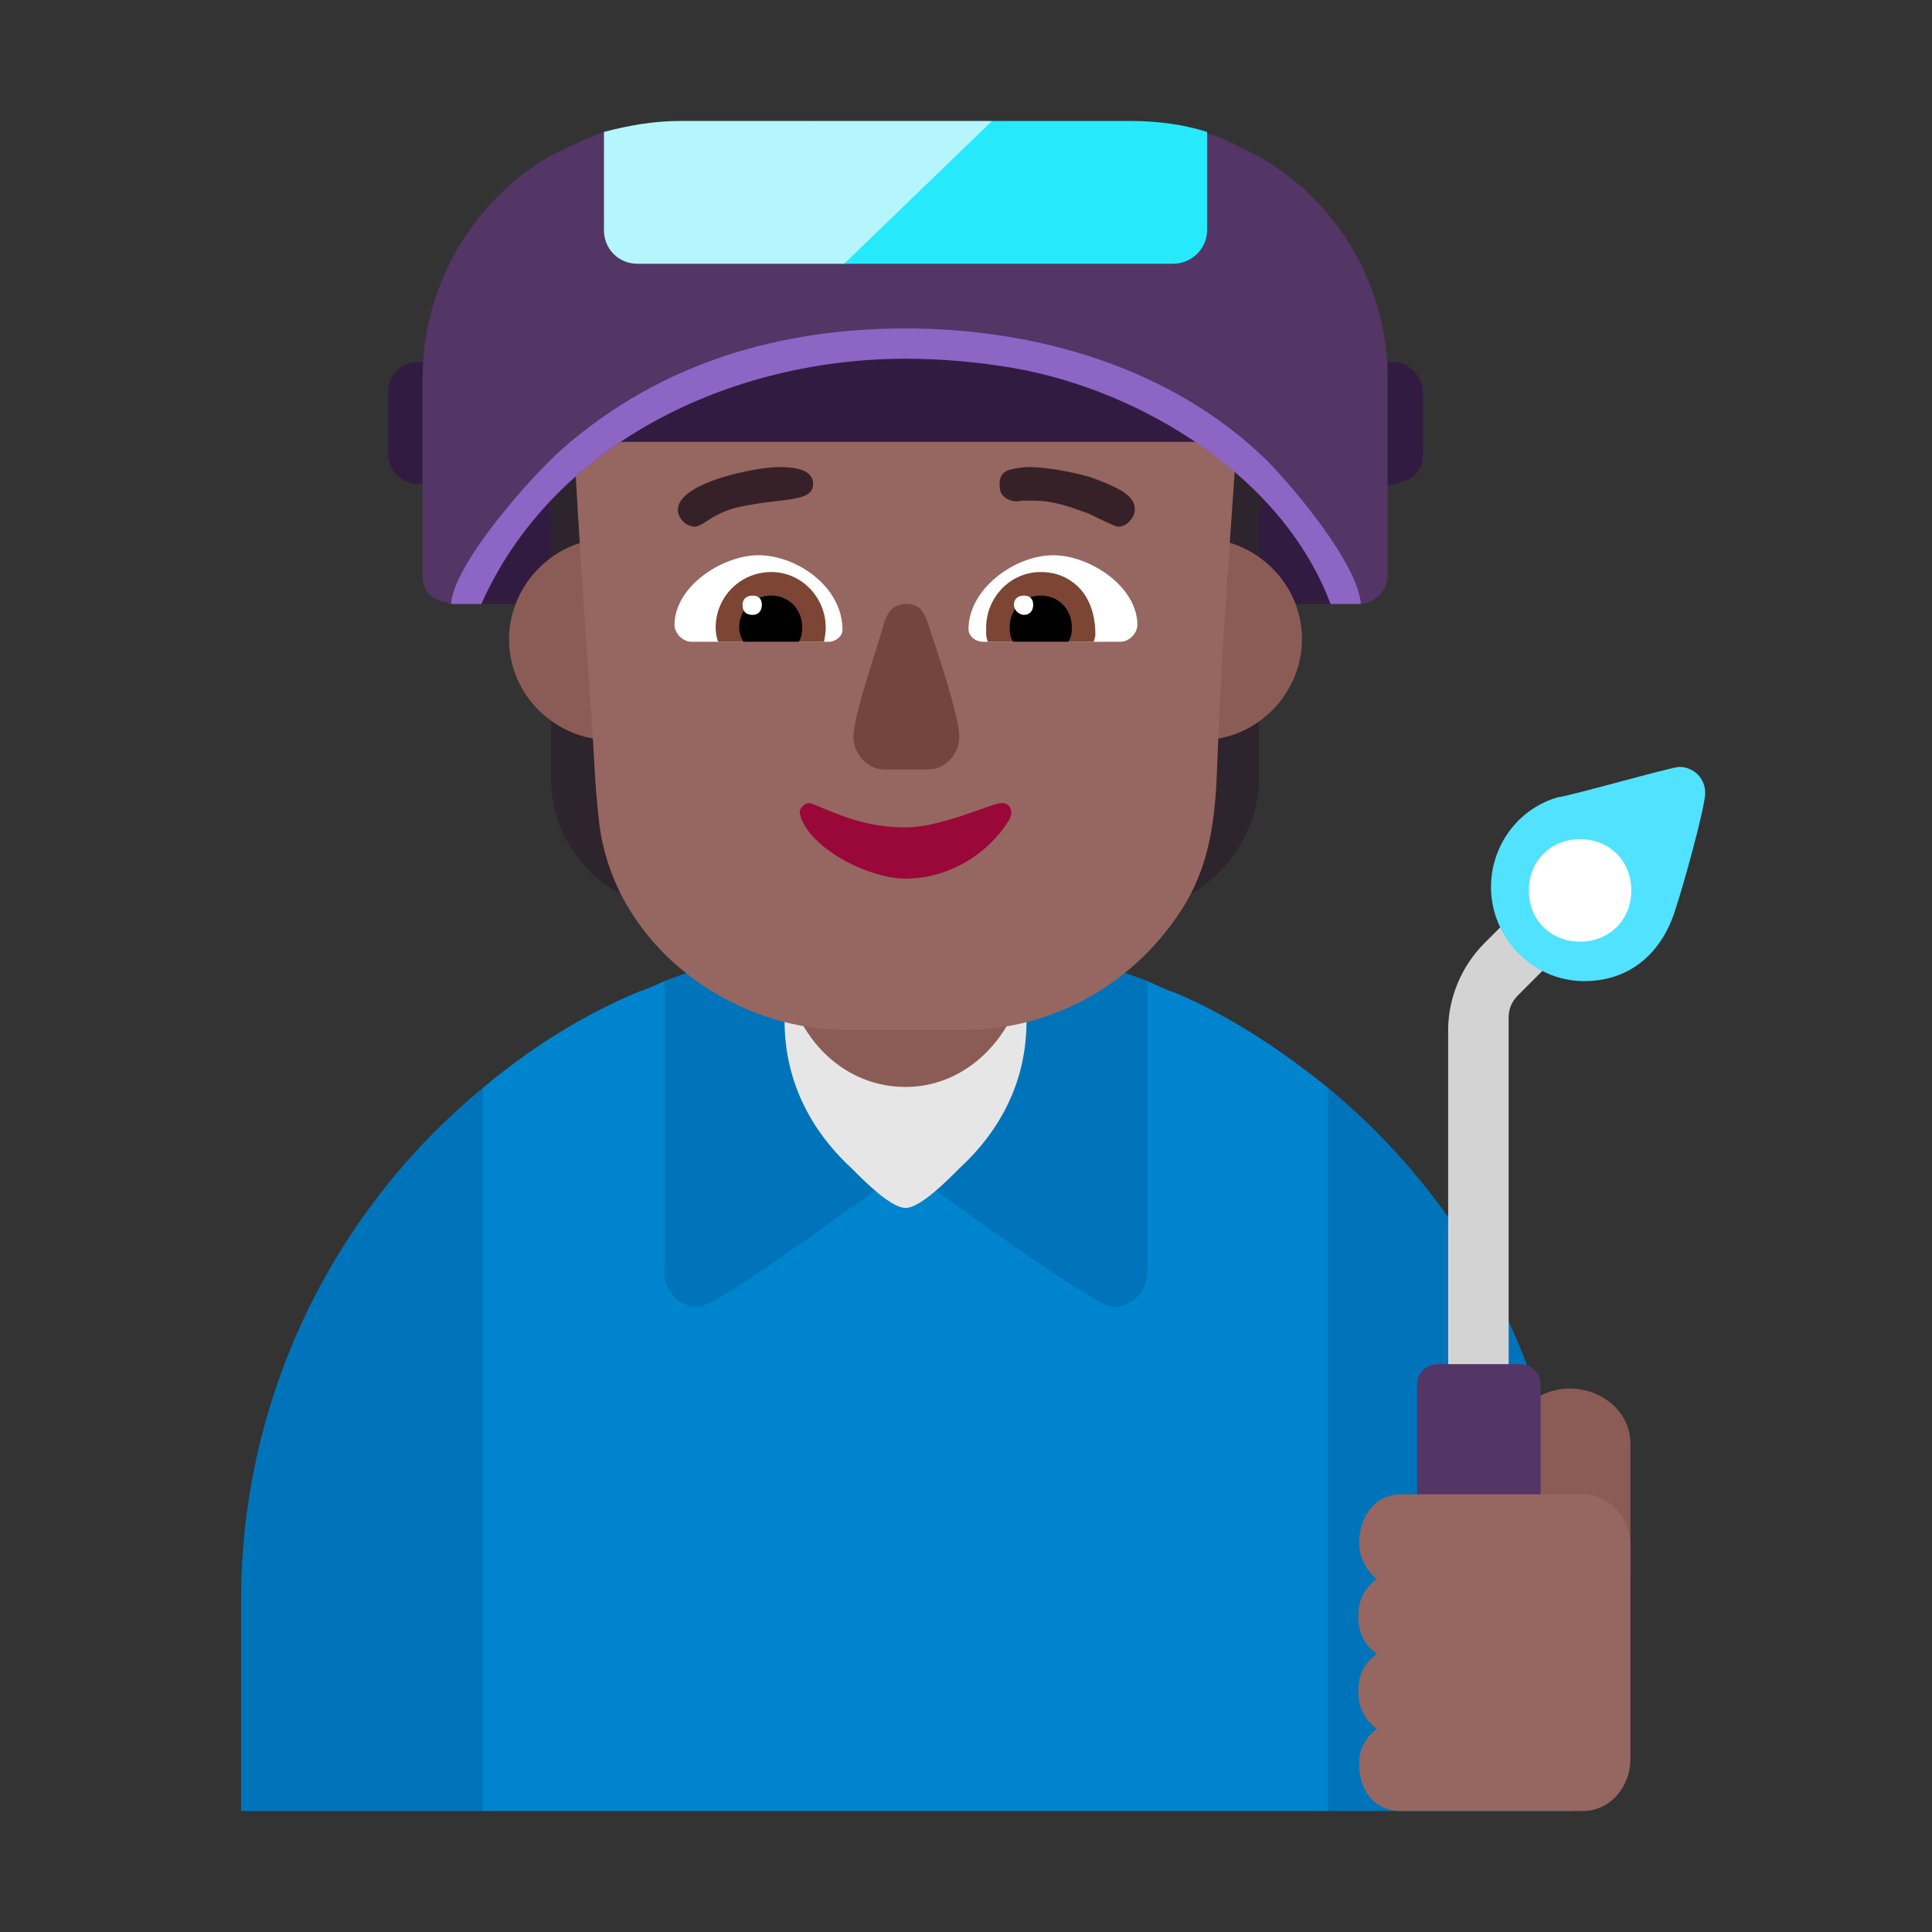 <svg version="1.1" xmlns="http://www.w3.org/2000/svg" viewBox="0 0 2300 2300"><rect x="0" y="0" width="2300" height="2300" fill="#333333" stroke="none"/><g transform="scale(1,-1) translate(-256, -1869)">
		<path d="M1837-287l108 431-108 430c-56 45-117 86-184 114-3 0-31 13-31 13l-192 12c-32 3-64 6-96 6-16 0-32-1-48-2-143-12-107-8-239-16 0 0-26-12-29-12-68-28-131-68-187-115l-108-430 108-431 1006 0 z" fill="#0084CE"/>
		<path d="M831-287l-288 0 0 251c0 237 106 460 288 610l0-861 z M2125-287l-288 0 0 861c185-153 288-376 288-610l0-251 z M1581 313c23 0 41 19 41 41l0 347c-92 36-189 54-288 54-99 0-195-18-287-54l0-347c0-23 18-41 40-41 24 0 212 141 247 165 33-24 225-165 247-165 z" fill="#0074BA"/>
		<path d="M1334 431c18 0 51 34 64 47 51 47 80 106 80 175l0 212c0 80-66 141-144 141-77 0-144-62-144-140l0-212c0-68 28-128 80-176 13-13 46-47 64-47 z" fill="#E6E6E6"/>
		<path d="M1334 575c85 0 144 80 144 155l0 193c0 82-62 155-144 155-83 0-144-75-144-154l0-193c0-81 60-156 144-156 z" fill="#8B5C56"/>
		<path d="M1852 1150l0 143c15 0 27-2 42-2 27 0 56 6 56 38l0 73c0 19-17 36-35 36l-1162 0c-19 0-35-15-35-36l0-74c0-18 16-35 35-35l76 0 0-143 1023 0 z" fill="#321B41"/>
		<path d="M1513 748l136 46c15 5 30 13 43 23 13 10 24 22 33 35 9 13 17 27 22 43 5 15 8 31 8 47l0 300c0 14 3 27 8 39 5 11 11 23 18 35 6 12 12 25 17 39 5 14 8 30 8 49 0 38-10 71-31 99-21 28-49 49-84 62-23 9-42 19-57 30-15 11-29 27-43 48-17 25-38 45-62 60-24 15-52 22-84 22-10 0-19-1-28-3l-27-8c-9-3-19-6-28-8-9-3-19-4-28-4-9 0-19 1-28 4-9 2-18 5-27 8l-27 8c-9 2-19 3-29 3-32 0-60-7-83-21-24-14-45-34-62-59-13-20-28-36-43-48-16-12-35-23-58-32-34-13-62-34-83-61-21-28-32-61-32-99 0-18 3-34 8-48 5-14 11-27 17-39 6-12 12-24 17-36 5-12 8-25 8-39l0-300c0-34 10-64 29-91 19-27 45-46 77-57l136-47 0 534c13 13 24 29 33 47 8 17 13 36 16 55 3-1 7-1 10-1 3-1 7-1 10-1 20 0 40 4 59 11 19 7 36 17 51 30 18-15 39-26 62-33 15-5 31-8 46-8 8 0 15 1 23 2 3-19 8-37 17-54 8-17 19-33 32-48l0-534 z" fill="#2D242D"/>
		<path d="M1686 988c68 0 120 57 120 120 0 68-57 120-120 120-68 0-120-57-120-120 0-67 54-120 120-120 z M982 988c68 0 120 57 120 120 0 68-57 120-120 120-68 0-120-57-120-120 0-68 57-120 120-120 z" fill="#8B5C56"/>
		<path d="M1405 643c105 0 205 56 262 150 30 50 36 105 38 163 4 117 13 236 21 353 1 15 3 27 3 42 0 172-148 299-311 299l-168 0c-174 0-311-130-311-303 0-7 0-13 1-19 5-95 13-210 20-309 3-43 4-84 9-127 16-145 154-249 294-249l142 0 z" fill="#966661"/>
		<path d="M1590 1105l-164 0c-8 0-17 6-17 15 0 48 55 88 101 88 43 0 100-37 100-83 0-10-10-20-20-20 z M1243 1105c7 0 16 6 16 14 0 52-55 89-100 89-43 0-100-37-100-83 0-10 10-20 20-20l164 0 z" fill="#FFFFFF"/>
		<path d="M1558 1105l-126 0c-1 3-2 6-2 9l0 8c0 35 28 66 65 66 18 0 33-6 46-19 16-17 19-40 19-55 0-3-1-6-2-9 z M1237 1105c1 7 2 10 2 17 0 35-28 66-65 66-36 0-66-29-66-66 0-7 1-12 3-17l126 0 z" fill="#7D4533"/>
		<path d="M1528 1105l-66 0c-3 5-4 10-4 17 0 22 16 38 37 38 21 0 37-16 37-38 0-7-1-12-4-17 z M1207 1105c3 5 4 10 4 17 0 22-16 38-37 38-21 0-38-16-38-38 0-6 2-12 5-17l66 0 z" fill="#000000"/>
		<path d="M1475 1137c7 0 11 5 11 12 0 7-4 11-11 11-7 0-12-4-12-11 0-6 6-12 12-12 z M1152 1137c7 0 11 5 11 12 0 7-4 11-11 11-7 0-12-4-12-11 0-8 4-12 12-12 z" fill="#FFFFFF"/>
		<path d="M1361 953c22 0 37 20 37 39 0 19-16 70-28 107-12 33-12 51-35 51-15 0-22-9-26-21-8-30-37-111-37-137 0-19 15-39 37-39l52 0 z" fill="#75443E"/>
		<path d="M1334 823c50 0 98 28 124 71 1 3 2 5 2 7 0 7-4 12-11 12-13 0-71-29-115-29-40 0-69 10-108 27l-6 2c-6 0-12-5-12-12l2-7c16-39 83-71 124-71 z" fill="#990839"/>
		<path d="M2197 0l0 150c0 40-36 66-72 66-36 0-72-26-72-66l0-150 144 0 z" fill="#8B5C56"/>
		<path d="M2052 173l0 485c0 10 4 19 11 26l113 113-51 51-102-102c-27-27-43-65-43-103l0-470 72 0 z" fill="#D3D3D3"/>
		<path d="M2142 701c59 0 95 39 109 87 8 23 35 120 35 137 0 17-13 31-31 31-9 0-135-36-144-36-49-14-80-59-80-107 0-60 49-112 111-112 z" fill="#50E2FF"/>
		<path d="M2137 748c34 0 61 25 61 61 0 36-27 61-61 61-34 0-61-25-61-61 0-36 27-61 61-61 z" fill="#FFFFFF"/>
		<path d="M2090 5l0 215c0 14-10 25-25 25l-97 0c-14 0-25-10-25-25l0-215 147 0 z" fill="#533566"/>
		<path d="M2140-287c34 0 57 30 57 62l0 253c0 32-23 62-57 62l-216 0c-33 0-50-29-50-58 0-16 8-32 21-43-15-11-22-25-22-44 0-19 7-34 22-45-15-11-22-25-22-44 0-19 7-34 22-45-14-11-21-25-21-42 0-30 17-56 50-56l216 0 z" fill="#966661"/>
		<path d="M1806 1343l0 190-882 0 0-190 882 0 z" fill="#321B41"/>
		<path d="M1587 1242c5 0 10 2 14 7 4 4 6 9 6 14 0 8-5 15-16 22-11 6-23 11-37 16-14 4-28 7-41 9-14 2-24 3-31 3-7 0-15-1-23-3-9-2-13-8-13-17 0-7 1-11 4-14 3-3 6-5 10-6l6-1 7 1 14 0c11 0 23-2 34-5 11-3 21-7 30-10l23-11c7-3 11-5 13-5 z M1083 1242c3 0 7 2 12 5 13 9 26 15 39 18 53 12 90 5 90 28 0 19-27 20-41 20-26 0-120-18-120-51 0-10 10-20 20-20 z" fill="#372128"/>
		<path d="M1874 1150c18 0 34 16 34 35l0 233c0 109-57 209-152 264-11 5-53 28-63 28-31 0-61-3-92-3l-535 0c-31 0-60 4-91 4-8 0-52-22-63-27-92-53-153-153-153-266l0-233c0-31 25-35 50-35l20 0c85 191 297 292 505 292 43 0 85-3 127-10 161-28 329-139 379-282l34 0 z" fill="#533566"/>
		<path d="M1876 1150c-3 47-80 139-113 172-111 108-271 156-429 156-148 0-290-40-407-142-37-32-131-138-134-186l36 0c85 191 297 292 505 292 43 0 86-4 128-11 155-27 322-131 378-281l36 0 z" fill="#8D65C5"/>
		<path d="M1261 1555c3 0 158 53 181 62l-5 108-371 0c-31 0-60-5-91-13l0-117c0-22 17-40 40-40l246 0 z" fill="#B4F6FC"/>
		<path d="M1652 1555c23 0 41 18 41 40l0 117c-29 9-59 13-92 13l-164 0-176-170 391 0 z" fill="#26EAFC"/>
	</g></svg>
